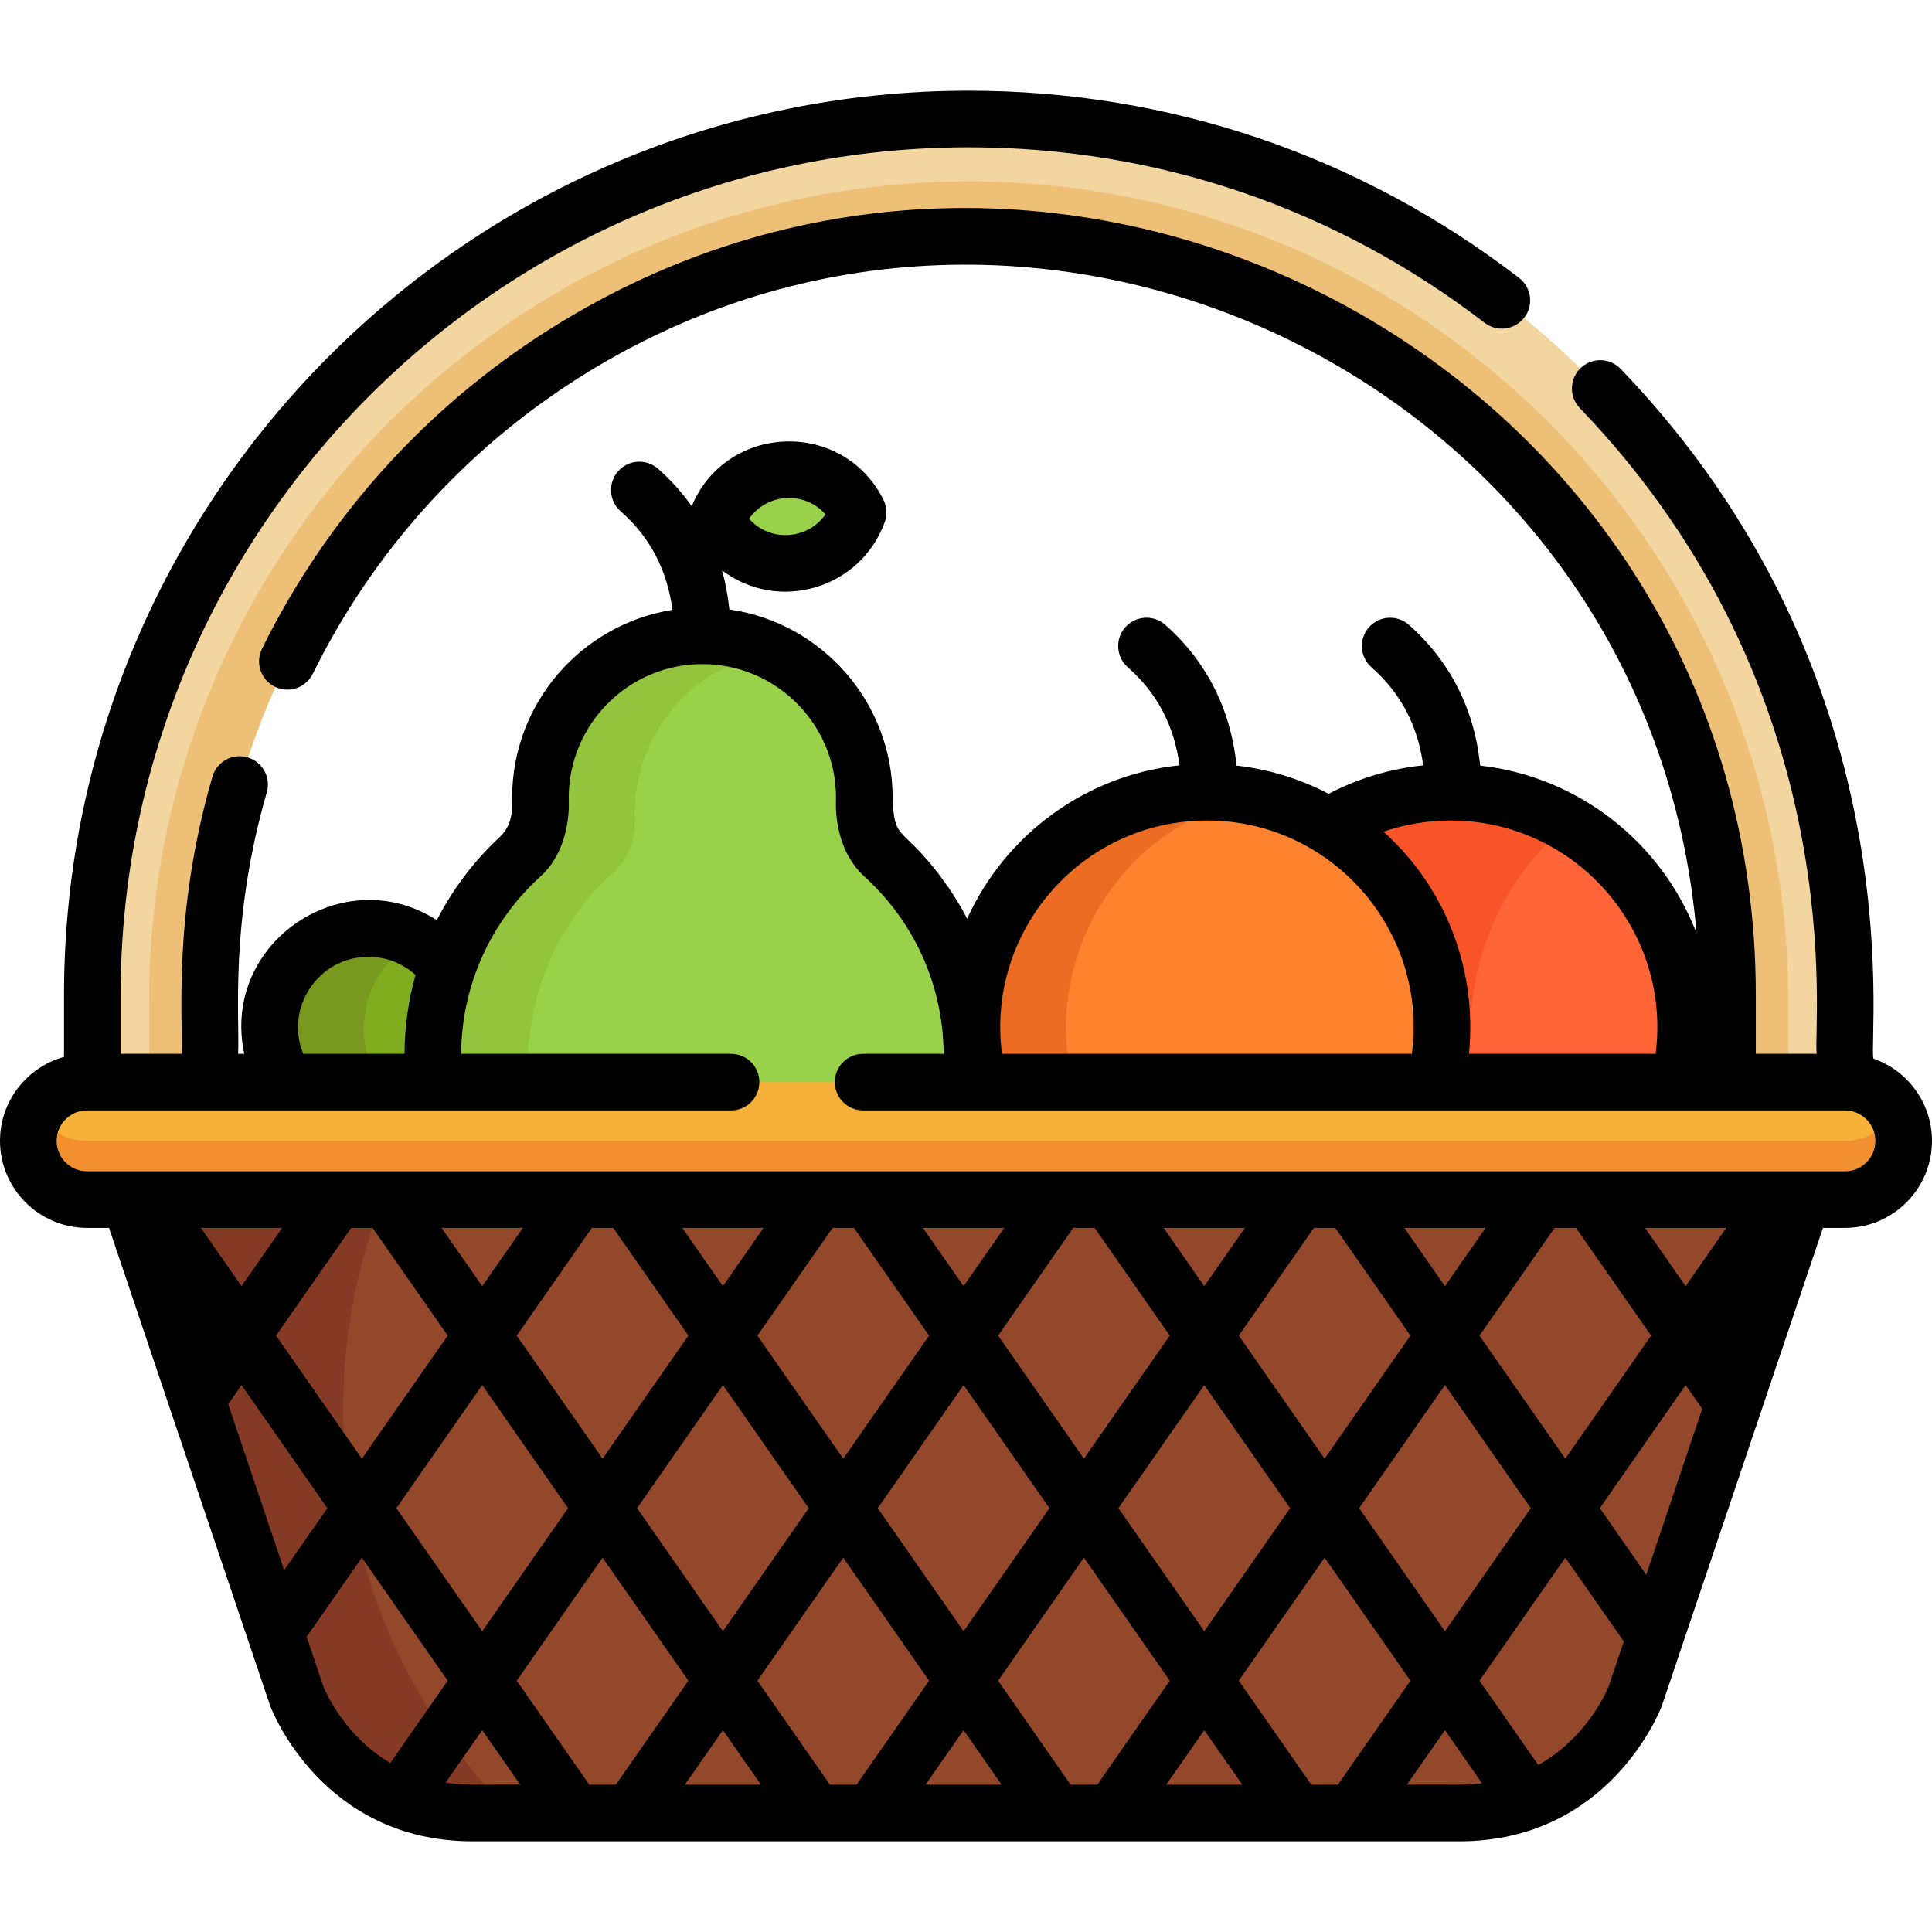 <?xml version="1.0" encoding="iso-8859-1"?>
<!-- Generator: Adobe Illustrator 19.0.0, SVG Export Plug-In . SVG Version: 6.00 Build 0)  -->
<svg version="1.1" id="Capa_1" xmlns="http://www.w3.org/2000/svg" xmlns:xlink="http://www.w3.org/1999/xlink" x="0px" y="0px"
	 viewBox="0 0 511.998 511.998" style="enable-background:new 0 0 511.998 511.998;" xml:space="preserve">
<path style="fill:#FF6536;" d="M379.397,287.768h65.586c9.654-40.339-20.432-77.824-60.555-77.824
	c-11.82,0-23.871,3.291-33.285,9.012C374.847,233.352,385.773,261.116,379.397,287.768z"/>
<path style="fill:#F95428;" d="M390.732,287.768c-4.614-28.158,5.575-53.24,24.805-69.489
	c-20.809-12.027-46.218-10.368-64.394,0.677c23.704,14.397,34.63,42.16,28.254,68.813L390.732,287.768L390.732,287.768z"/>
<path style="fill:#93482B;" d="M433.352,449.494l44.365-132.586c-24.468,0-418.508,0-443.436,0l44.366,132.586
	c0.1,0.262,11.836,30.965,46.562,30.965H256h130.788C421.516,480.459,433.252,449.756,433.352,449.494z"/>
<path style="fill:#843A24;" d="M90.934,373.309c0-19.939,3.87-38.973,10.887-56.4h-67.54l44.366,132.586
	c0.1,0.262,11.836,30.965,46.562,30.965h10.289C107.975,453.09,90.934,415.19,90.934,373.309z"/>
<path style="fill:#9AD14B;" d="M222.419,134.186c-8.537-13.782-29.052-12.68-35.95,2.072c-0.499,1.065-0.428,2.311,0.188,3.314
	c3.741,6.093,10.249,9.73,17.41,9.73c0.393,0,0.787-0.012,1.188-0.034c7.518-0.431,14.171-4.936,17.361-11.755
	C223.115,136.441,223.042,135.19,222.419,134.186z"/>
<path style="fill:#80AD1F;" d="M116.054,287.768c-1.105-11.209,0.231-21.716,3.482-31.232c-4.772-6.346-13.343-10.469-21.896-10.469
	c-14.446,0-26.157,11.711-26.157,26.156c0,5.383,1.63,11.385,4.418,15.545H116.054L116.054,287.768z"/>
<path style="fill:#78991D;" d="M110.385,249.115c-18.643-9.268-38.901,3.792-38.901,23.107c0,5.383,1.63,11.385,4.418,15.545h25
	C92.731,275.576,95.707,256.916,110.385,249.115z"/>
<path style="fill:#9AD14B;" d="M257.223,287.768c1.104-11.198-0.196-22.2-3.96-32.592c-4.625-12.564-10.626-20.074-19.063-28.355
	c-0.043-0.1-5.065-4.827-5.143-12.119v-3.289c0-23.701-19.216-42.92-42.917-42.92c-0.001,0-0.002,0-0.003,0
	c-23.7,0-42.917,19.219-42.917,42.92v3.289c-0.078,7.286-5.098,12.019-5.141,12.119c-0.078,0.11-26.914,21.51-23.025,60.947H257.223
	z"/>
<path style="fill:#93C43D;" d="M163.079,230.82c0.043-0.1,5.063-4.835,5.141-12.119v-3.289c0-21.66,16.053-39.567,36.907-42.492
	c-5.726-2.83-12.168-4.428-18.987-4.428c0,0,0,0-0.001,0h-0.002c-23.7,0-42.917,19.219-42.917,42.92v3.289
	c-0.076,7.152-5.243,12.357-5.141,12.119c-0.078,0.11-26.914,21.51-23.025,60.947h24.739
	C138.207,249.597,163.229,230.612,163.079,230.82z"/>
<path style="fill:#FF822E;" d="M380.413,287.768c9.653-40.334-20.432-77.824-60.555-77.824c-40.198,0-70.19,37.538-60.557,77.824
	H380.413z"/>
<path style="fill:#ED6C24;" d="M332.358,211.199c-4.039-0.822-8.218-1.256-12.5-1.256c-40.198,0-70.19,37.538-60.557,77.824h25
	C275.753,252.019,298.411,218.116,332.358,211.199z"/>
<path style="fill:#F2D59F;" d="M55.602,286.768v-22.98c0-110.891,90.215-201.106,201.103-201.106
	c110.889,0,201.104,90.215,201.104,201.106v22.98c18.268,0,12.822,0,31.141,0v-22.98c0-128.061-104.184-232.246-232.244-232.246
	c-128.059,0-232.243,104.186-232.243,232.246v22.98H55.602z"/>
<path style="fill:#EDBF77;" d="M256.705,48.084c-119.759,0-217.19,97.433-217.19,217.192v21.491h16.086v-22.98
	c0-110.891,90.215-201.106,201.103-201.106c110.889,0,201.104,90.215,201.104,201.106v22.98c9.313,0,6.679,0,16.087,0v-21.491
	C473.896,145.517,376.466,48.084,256.705,48.084z"/>
<path style="fill:#F6B138;" d="M488.928,317.908H23.071c-8.6,0-15.57-6.971-15.57-15.57c0-8.602,6.971-15.57,15.57-15.57h465.857
	c8.6,0,15.57,6.969,15.57,15.57C504.498,310.938,497.528,317.908,488.928,317.908z"/>
<path style="fill:#F2902F;" d="M488.928,302.338H23.071c-5.76,0-10.778-3.136-13.471-7.785
	c-5.953,10.273,1.416,23.355,13.471,23.355h465.857c12.061,0,19.42-13.088,13.471-23.355
	C499.706,299.202,494.688,302.338,488.928,302.338z"/>
<path d="M496.449,280.533c-1.244-7.213,11.16-101.505-66.967-182.776c-2.871-2.987-7.619-3.078-10.604-0.21
	c-2.986,2.871-3.08,7.619-0.21,10.604c73.174,76.12,61.623,164.412,62.781,171.116h-16.141v-15.48
	c0-165.272-183.195-263.357-320.283-176.127c-32.486,20.671-58.628,49.817-75.598,84.29c-1.829,3.716-0.3,8.212,3.417,10.041
	c3.717,1.83,8.211,0.3,10.042-3.416c15.755-32.004,40.027-59.066,70.193-78.26c121.503-77.314,284.252,1.937,296.523,147.015
	c-9.153-23.88-31.058-41.486-57.344-44.436c-1.874-18.588-11.064-30.448-18.914-37.329c-3.113-2.73-7.853-2.418-10.583,0.696
	s-2.419,7.853,0.696,10.583c7.725,6.772,12.31,15.492,13.695,25.979c-8.759,0.914-17.256,3.474-25.046,7.549
	c-7.456-3.903-15.695-6.5-24.421-7.479c-1.873-18.591-11.063-30.449-18.913-37.33c-3.113-2.729-7.852-2.417-10.584,0.697
	c-2.729,3.115-2.418,7.854,0.697,10.584c7.725,6.77,12.309,15.49,13.694,25.978c-25.092,2.612-46.257,18.583-56.279,40.648
	c-0.298-0.474-2.889-6.069-8.875-13.545l0,0c-9.181-11.305-10.418-7.389-10.87-18.515c0-25.375-18.845-46.422-43.273-49.904
	c-0.376-3.712-1.041-7.158-1.932-10.347c15.063,11.355,36.729,4.815,43.116-12.799c0.7-1.932,0.578-4.065-0.339-5.903
	c-10.65-21.358-41.574-20.423-50.815,1.695c-2.865-4.071-5.996-7.355-8.939-9.936c-3.115-2.73-7.854-2.42-10.584,0.695
	c-2.731,3.114-2.42,7.853,0.694,10.584c7.762,6.805,12.351,15.576,13.713,26.126c-24.041,3.82-42.478,24.689-42.478,49.789
	c-0.069,1.702,0.551,6.46-2.846,10.003c-7.299,6.675-13.096,14.537-17.099,22.453c-24.727-15.924-57.325,5.949-51.039,35.4H63.1
	c0.463-9.379-2.311-35.032,7.604-69.269c1.152-3.979-1.139-8.138-5.118-9.29c-3.978-1.152-8.138,1.139-9.291,5.118
	c-10.615,36.652-7.717,63.948-8.196,73.44h-16.14v-15.48c0-123.926,100.819-224.746,224.743-224.746
	c49.884,0,97.163,16.081,136.728,46.504c3.285,2.524,7.993,1.908,10.518-1.373c2.525-3.284,1.91-7.993-1.373-10.518
	c-42.21-32.457-92.651-49.613-145.872-49.613c-132.195,0-239.743,107.55-239.743,239.746v16.308C7.197,282.78,0,291.732,0,302.338
	c0,12.721,10.349,23.07,23.07,23.07h5.825l42.646,126.483c0.031,0.091,0.063,0.182,0.098,0.271
	c0.556,1.462,14.078,35.797,53.572,35.797h261.578c39.495,0,53.017-34.335,53.573-35.797c0.084-0.22-1.873,5.566,42.741-126.754
	h5.825c12.721,0,23.07-10.35,23.07-23.07C511.998,292.251,505.487,283.66,496.449,280.533z M218.775,136.301
	c-4.808,6.836-14.738,7.38-20.277,1.164C203.302,130.641,213.231,130.078,218.775,136.301z M384.428,217.443
	c32.985,0,58.578,29.087,54.322,61.824h-49.479c2.204-21.546-5.627-43.596-22.641-58.865
	C372.321,218.452,378.333,217.443,384.428,217.443z M319.857,217.443c33.086,0,58.598,29.232,54.296,61.824H265.535
	C261.286,246.698,286.724,217.443,319.857,217.443z M97.641,253.566c4.684,0,9.075,1.72,12.474,4.809
	c-1.862,6.589-2.874,13.764-2.912,20.893H80.361C75.377,267.067,84.379,253.566,97.641,253.566z M436.28,417.335l-12.318-17.661
	l22.748-32.613l4.395,6.302L436.28,417.335z M446.71,340.843l-10.766-15.434h21.532L446.71,340.843z M417.655,325.408l19.91,28.544
	l-22.748,32.612l-22.747-32.612l19.91-28.545h5.675V325.408z M347.513,472.959l-19.226-27.563l22.747-32.611l22.747,32.611
	l-19.226,27.563H347.513z M219.919,472.959c-0.436-0.71,1.511,2.153-19.199-27.563l22.747-32.611l22.747,32.611l-19.226,27.563
	H219.919z M156.163,472.959l-19.226-27.563l22.747-32.611l22.747,32.611l-19.226,27.563H156.163z M127.793,432.286l-22.748-32.612
	l22.747-32.611l22.747,32.612L127.793,432.286z M168.829,399.675l22.747-32.611l22.747,32.611l-22.747,32.611L168.829,399.675z
	 M191.576,458.506l10.082,14.453h-20.163L191.576,458.506z M232.612,399.675l22.747-32.611l22.747,32.61l-22.747,32.612
	L232.612,399.675z M255.358,458.506l10.081,14.453h-20.163L255.358,458.506z M264.503,445.396l22.747-32.612l22.748,32.612
	c-6.368,9.138-18.843,26.985-19.199,27.563h-7.188C283.071,471.86,283.985,473.397,264.503,445.396z M296.394,399.674l22.747-32.612
	l22.748,32.612l-22.747,32.612L296.394,399.674z M319.142,458.506l10.081,14.453h-20.162L319.142,458.506z M360.178,399.675
	l22.747-32.612l22.747,32.612l-22.747,32.611L360.178,399.675z M382.925,340.843l-10.766-15.435h21.532L382.925,340.843z
	 M353.871,325.408l19.91,28.545l-22.747,32.612l-22.748-32.612l19.91-28.544L353.871,325.408L353.871,325.408z M319.141,340.843
	l-10.766-15.434h21.531L319.141,340.843z M290.087,325.408l19.91,28.544l-22.747,32.612l-22.747-32.61l19.911-28.546H290.087z
	 M255.358,340.844l-10.767-15.436h21.534L255.358,340.844z M226.302,325.408l19.912,28.546l-22.747,32.611l-22.747-32.611
	l19.911-28.545L226.302,325.408L226.302,325.408z M191.576,340.843l-10.766-15.435h21.533L191.576,340.843z M162.521,325.408
	l19.911,28.545l-22.747,32.611l-22.747-32.611l19.911-28.545H162.521z M127.792,340.844l-10.767-15.435h21.533L127.792,340.844z
	 M98.737,325.408l19.911,28.545L95.9,386.564l-22.747-32.611l19.91-28.545L98.737,325.408L98.737,325.408z M60.477,372.127
	l3.532-5.064l22.747,32.611l-11.454,16.421L60.477,372.127z M64.008,340.843l-10.766-15.435h21.532L64.008,340.843z M85.697,446.927
	l-4.436-13.156L95.9,412.784l22.748,32.612l-15.22,21.82C91.233,459.977,86.251,448.304,85.697,446.927z M118.088,472.418
	l9.704-13.913l10.081,14.453C126.791,472.835,123.697,473.281,118.088,472.418z M372.843,472.959l10.082-14.453l9.815,14.071
	C387.795,473.203,385.586,472.858,372.843,472.959z M426.305,446.921c-0.592,1.469-5.822,13.647-18.652,20.816l-15.583-22.341
	l22.747-32.611c3.481,4.986,15.009,21.54,15.51,22.208L426.305,446.921z M488.928,310.408c-51.794,0-414.433,0-465.857,0
	c-4.45,0-8.07-3.62-8.07-8.07s3.62-8.07,8.07-8.07c7.956,0,18.045,0,32.531,0h20.3c7.203,0,111.096,0,117.832,0
	c4.142,0,7.5-3.357,7.5-7.5s-3.358-7.5-7.5-7.5h-71.526c0.122-18.518,8.114-35.215,20.832-46.821
	c8.835-7.845,7.661-20.927,7.681-21.034c0-19.53,15.888-35.42,35.42-35.42c19.529,0,35.417,15.89,35.417,35.42
	c0.052,0.267-1.235,12.892,7.619,20.978c12.75,11.607,20.762,28.25,20.895,46.878h-21.337c-4.142,0-7.5,3.357-7.5,7.5
	s3.358,7.5,7.5,7.5c37.641,0,221.634,0,260.194,0c4.45,0,8.07,3.62,8.07,8.07S493.378,310.408,488.928,310.408z"/>
<g>
</g>
<g>
</g>
<g>
</g>
<g>
</g>
<g>
</g>
<g>
</g>
<g>
</g>
<g>
</g>
<g>
</g>
<g>
</g>
<g>
</g>
<g>
</g>
<g>
</g>
<g>
</g>
<g>
</g>
</svg>
